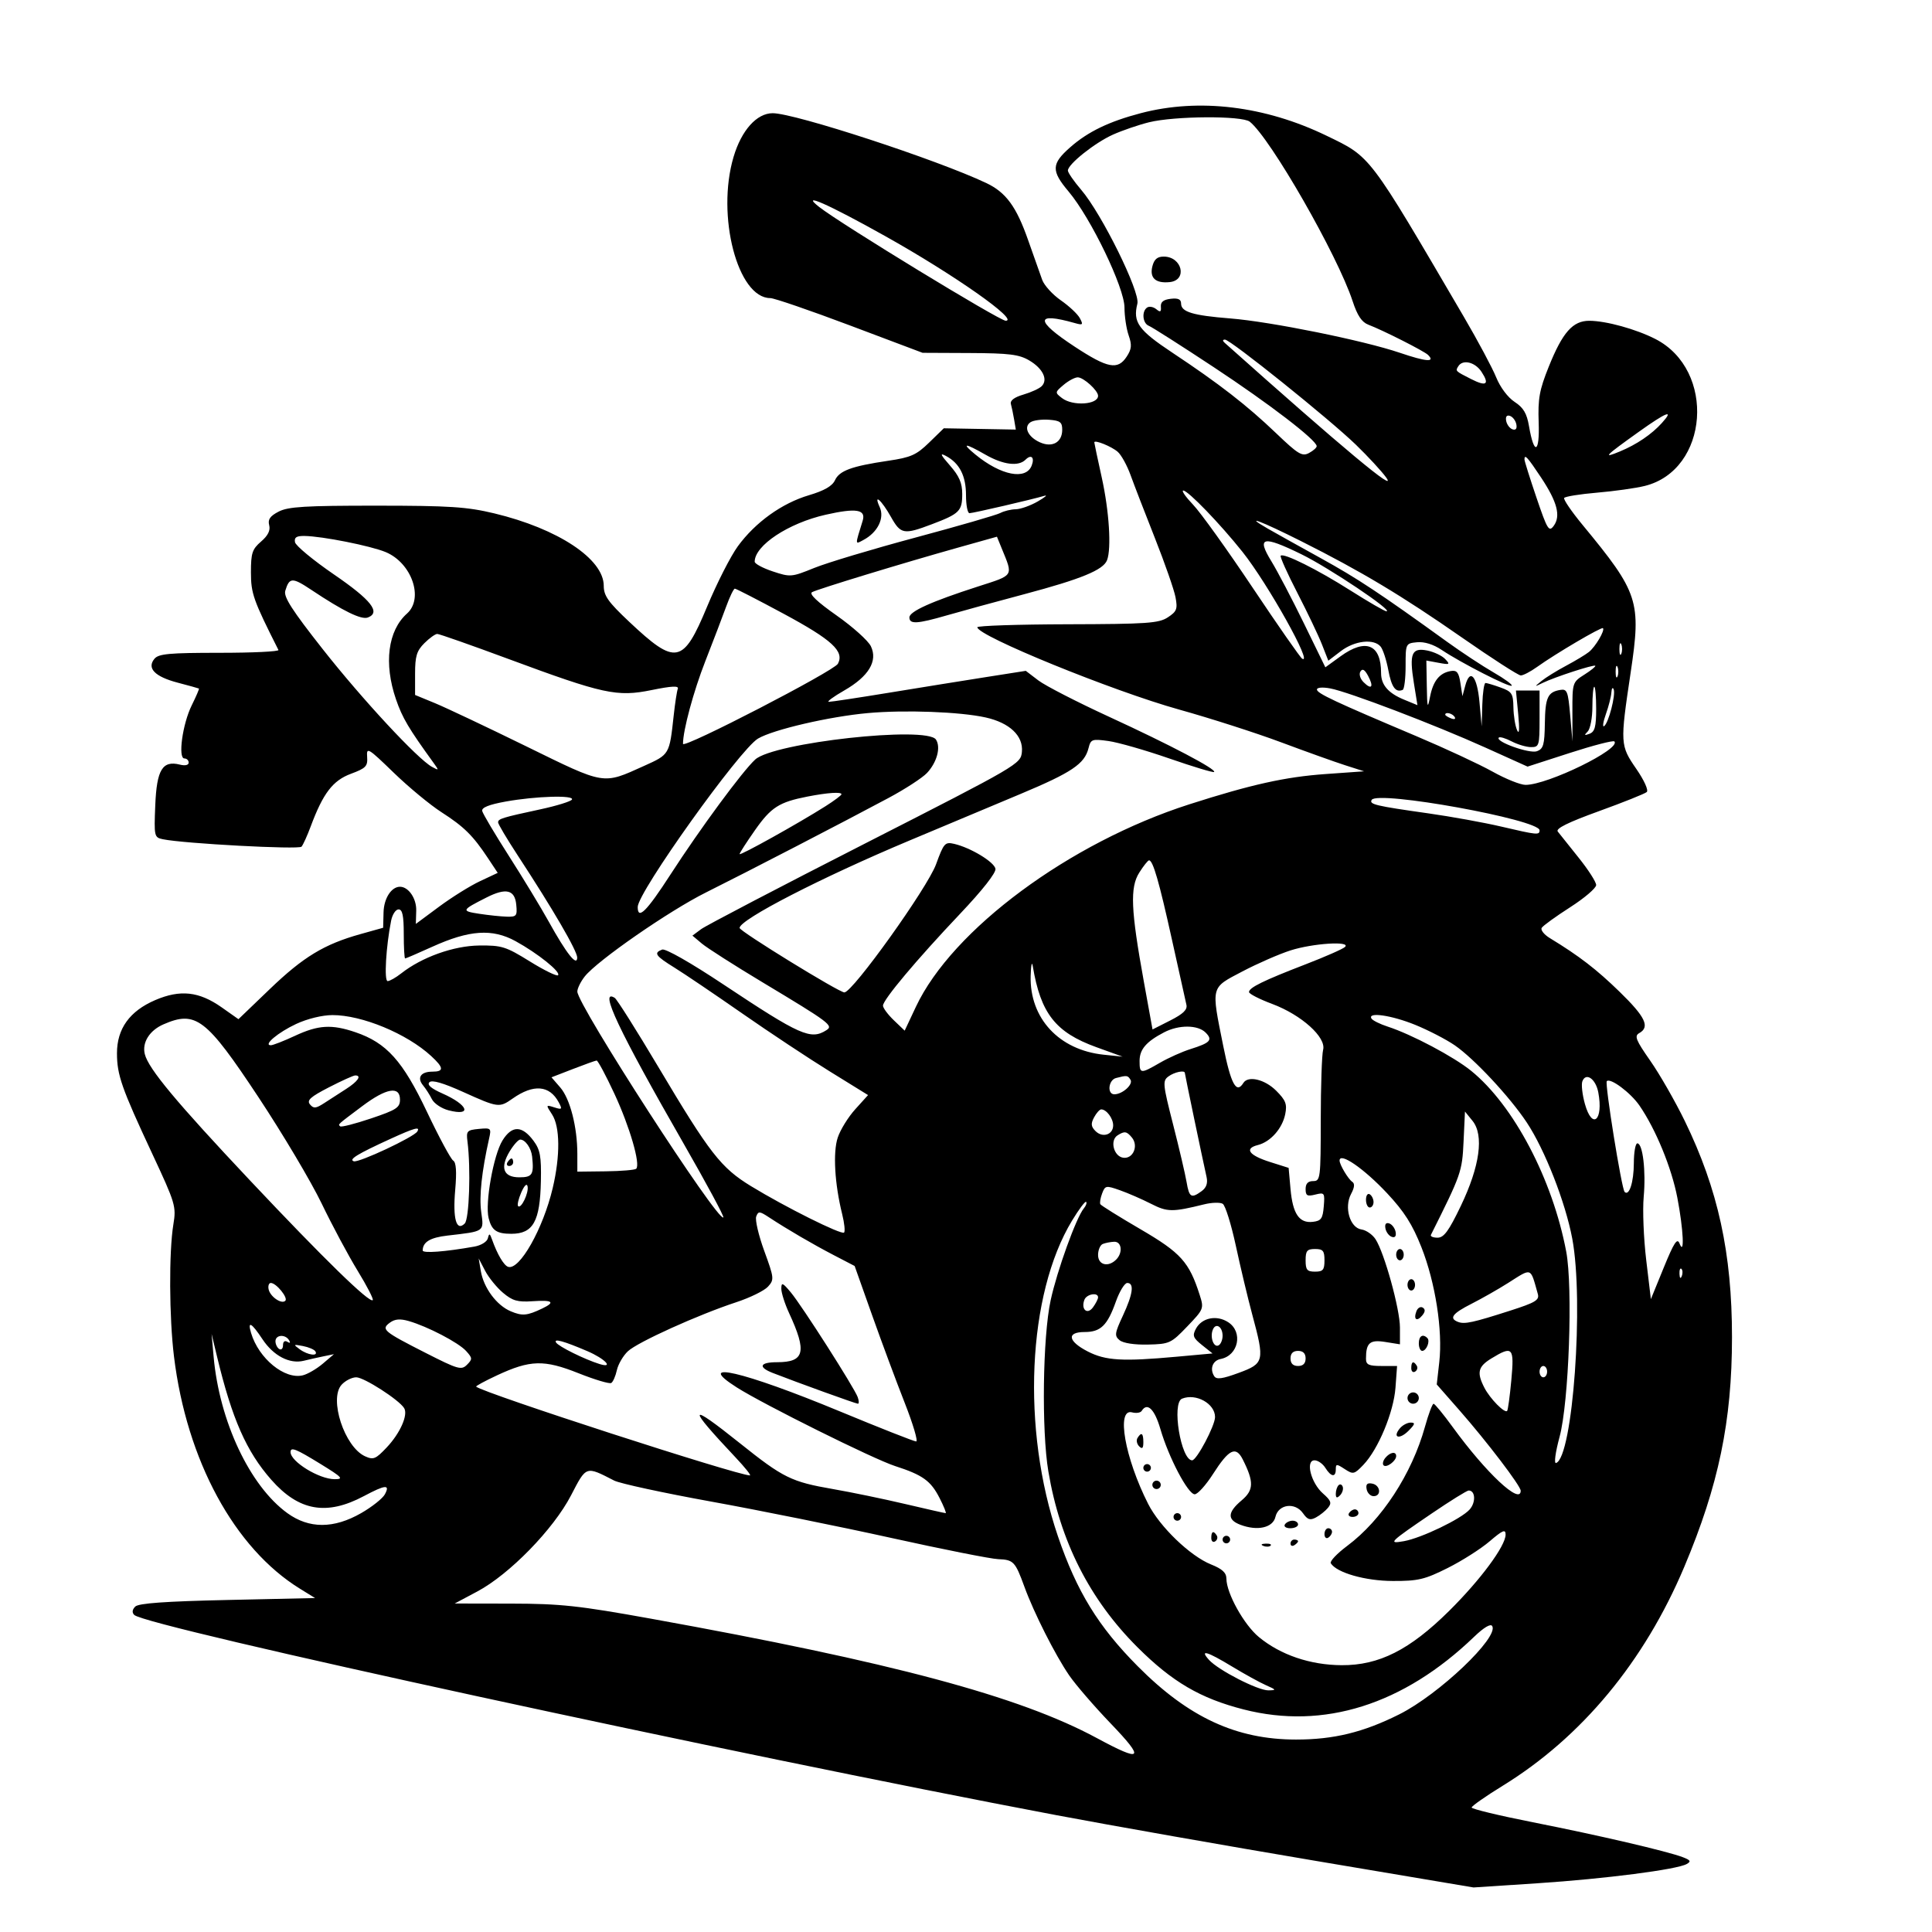 <svg xmlns="http://www.w3.org/2000/svg" width="512" height="512" viewBox="0 0 512 512" version="1.1">
	<path d="M 302.347 29.985 C 293.914 32.196, 288.339 34.885, 283.644 39.008 C 278.607 43.431, 278.536 45.236, 283.186 50.753 C 289.088 57.756, 298 76.251, 298 81.499 C 298 83.810, 298.497 87.126, 299.104 88.868 C 300 91.439, 299.902 92.501, 298.581 94.517 C 296.213 98.130, 293.563 97.621, 284.808 91.874 C 274.248 84.941, 274.269 82.617, 284.863 85.622 C 286.974 86.221, 287.114 86.082, 286.173 84.324 C 285.594 83.241, 283.334 81.117, 281.151 79.605 C 278.968 78.092, 276.739 75.650, 276.197 74.177 C 275.655 72.705, 273.980 67.978, 272.476 63.673 C 269.364 54.767, 266.600 50.987, 261.395 48.517 C 248.355 42.329, 210.657 30, 204.777 30 C 200.542 30, 196.490 34.529, 194.395 41.602 C 189.787 57.158, 195.480 79, 204.141 79 C 205.171 79, 214.673 82.263, 225.257 86.250 L 244.500 93.500 257.020 93.557 C 267.477 93.605, 270.071 93.929, 272.771 95.524 C 276.369 97.649, 277.794 100.606, 276.058 102.342 C 275.430 102.970, 273.248 103.972, 271.208 104.569 C 268.783 105.279, 267.638 106.147, 267.899 107.078 C 268.119 107.860, 268.502 109.702, 268.751 111.172 L 269.204 113.844 259.661 113.672 L 250.119 113.500 246.226 117.290 C 242.859 120.569, 241.399 121.219, 235.417 122.104 C 225.680 123.544, 222.448 124.726, 221.269 127.279 C 220.561 128.812, 218.425 130.039, 214.372 131.240 C 207.219 133.361, 200.180 138.413, 195.542 144.756 C 193.634 147.365, 189.965 154.571, 187.387 160.768 C 181.036 176.042, 179.109 176.416, 166.750 164.781 C 161.165 159.524, 160 157.878, 160 155.248 C 160 148.127, 147.856 140.092, 130.976 136.046 C 123.744 134.312, 119.155 134.013, 99.700 134.007 C 80.893 134.001, 76.367 134.276, 73.854 135.576 C 71.562 136.761, 70.938 137.655, 71.337 139.181 C 71.700 140.570, 71.021 141.938, 69.184 143.518 C 66.842 145.532, 66.500 146.571, 66.500 151.663 C 66.500 157.279, 67.116 159.018, 73.788 172.250 C 73.996 172.662, 66.984 173, 58.206 173 C 44.863 173, 42.029 173.260, 40.930 174.584 C 38.853 177.087, 41.032 179.323, 47.103 180.917 C 50.071 181.696, 52.600 182.396, 52.721 182.471 C 52.843 182.547, 51.985 184.545, 50.814 186.911 C 48.371 191.849, 47.110 201, 48.873 201 C 49.493 201, 50 201.499, 50 202.108 C 50 202.771, 49.059 202.981, 47.662 202.630 C 43.055 201.474, 41.535 203.981, 41.149 213.375 C 40.809 221.655, 40.869 221.926, 43.149 222.405 C 48.595 223.550, 79.200 225.192, 79.907 224.378 C 80.326 223.895, 81.424 221.475, 82.346 219 C 85.618 210.215, 88.190 206.850, 93 205.061 C 96.977 203.582, 97.476 203.060, 97.295 200.568 C 97.101 197.920, 97.527 198.172, 104.295 204.730 C 108.258 208.570, 113.975 213.302, 117 215.246 C 122.977 219.087, 125.331 221.413, 129.309 227.410 L 131.902 231.320 127.201 233.524 C 124.615 234.736, 119.733 237.780, 116.351 240.288 L 110.202 244.847 110.303 241.307 C 110.393 238.117, 108.267 235, 106 235 C 103.719 235, 101.742 238.069, 101.645 241.760 L 101.537 245.866 95.519 247.549 C 85.902 250.239, 80.389 253.581, 71.508 262.107 L 63.190 270.093 58.766 266.974 C 52.746 262.731, 47.762 262.186, 41.117 265.045 C 34.358 267.953, 31 272.620, 31 279.106 C 31 284.870, 32.217 288.343, 40.317 305.691 C 46.505 318.944, 46.732 319.701, 45.942 324.500 C 44.750 331.742, 44.833 349.090, 46.109 359.500 C 49.482 387.025, 62.115 410.305, 79.500 421.032 L 83.500 423.500 60.289 424.011 C 43.752 424.374, 36.722 424.878, 35.839 425.761 C 35.035 426.565, 34.942 427.342, 35.574 427.974 C 38.664 431.064, 194.324 464.865, 279.892 481.026 C 294.407 483.767, 325.232 489.202, 348.392 493.103 L 390.500 500.197 407.522 499.079 C 425.306 497.911, 444.364 495.455, 446.975 493.994 C 448.216 493.300, 448.024 492.960, 445.946 492.169 C 441.779 490.585, 423.641 486.361, 406.250 482.924 C 397.313 481.158, 390 479.397, 390 479.011 C 390 478.625, 393.712 476.025, 398.250 473.234 C 419.143 460.380, 435.771 440.332, 446.345 415.247 C 455.456 393.633, 458.990 376.631, 458.996 354.381 C 459.002 332.111, 455.301 315.163, 446.472 297.042 C 443.938 291.841, 439.833 284.679, 437.351 281.128 C 433.508 275.631, 433.072 274.539, 434.418 273.786 C 437.318 272.163, 436.058 269.503, 429.250 262.871 C 423.106 256.886, 418.490 253.332, 410.718 248.604 C 409.188 247.674, 408.223 246.449, 408.573 245.883 C 408.923 245.316, 412.312 242.864, 416.104 240.433 C 419.897 238.002, 423 235.353, 423 234.545 C 423 233.738, 420.907 230.473, 418.349 227.289 C 415.792 224.105, 413.306 220.991, 412.825 220.368 C 412.216 219.580, 415.527 217.941, 423.726 214.972 C 430.201 212.627, 435.907 210.344, 436.404 209.900 C 436.919 209.440, 435.738 206.814, 433.654 203.788 C 429.343 197.529, 429.318 197.100, 432.143 178.221 C 434.976 159.291, 434.270 157.125, 419.381 139.085 C 416.469 135.556, 414.282 132.353, 414.521 131.966 C 414.760 131.579, 418.678 130.947, 423.228 130.561 C 427.778 130.175, 433.463 129.375, 435.862 128.783 C 452.885 124.581, 454.810 98.079, 438.692 89.838 C 433.564 87.216, 425.633 85.028, 421.202 85.012 C 416.807 84.996, 414.096 88.063, 410.427 97.201 C 407.953 103.362, 407.541 105.649, 407.764 111.960 C 408.055 120.182, 406.537 120.757, 405.201 112.931 C 404.622 109.542, 403.729 108.037, 401.384 106.503 C 399.592 105.331, 397.568 102.632, 396.505 100 C 395.505 97.525, 391.658 90.325, 387.956 84 C 362.521 40.546, 363.397 41.701, 351.535 35.960 C 335.243 28.074, 317.745 25.949, 302.347 29.985 M 304.500 32.405 C 301.750 33.085, 297.452 34.556, 294.949 35.676 C 290.155 37.820, 283 43.520, 283 45.195 C 283 45.738, 284.589 48.038, 286.531 50.307 C 291.985 56.679, 302.196 77.371, 301.417 80.474 C 300.181 85.398, 301.672 87.482, 310.728 93.489 C 323.068 101.675, 330.461 107.414, 338.164 114.785 C 344.049 120.416, 345.072 121.032, 346.914 120.046 C 348.061 119.432, 348.971 118.608, 348.935 118.215 C 348.782 116.537, 336.379 107.028, 321.698 97.333 C 313.007 91.593, 305.244 86.647, 304.448 86.342 C 302.776 85.700, 302.504 82.425, 304.044 81.473 C 304.618 81.118, 305.696 81.332, 306.439 81.949 C 307.491 82.822, 307.757 82.676, 307.645 81.285 C 307.543 80.035, 308.325 79.405, 310.250 79.184 C 312.230 78.956, 313 79.312, 313 80.458 C 313 82.664, 316.107 83.602, 326 84.386 C 336.737 85.237, 361.377 90.227, 370.997 93.499 C 377.989 95.877, 380.478 96.061, 378.433 94.048 C 377.413 93.043, 366.509 87.524, 362.628 86.049 C 360.886 85.386, 359.712 83.630, 358.460 79.813 C 354.462 67.626, 336.663 36.572, 331.198 32.250 C 329.141 30.623, 311.295 30.727, 304.500 32.405 M 217.115 54.868 C 222.902 59.401, 264.873 85, 266.518 85 C 270.226 85, 252.783 72.751, 234.524 62.534 C 219.381 54.061, 211.853 50.746, 217.115 54.868 M 305.384 70.607 C 304.616 73.665, 306.261 75.147, 309.991 74.759 C 314.757 74.264, 313.279 68, 308.397 68 C 306.689 68, 305.858 68.720, 305.384 70.607 M 324.550 90.848 C 355.975 118.897, 370.659 131.138, 367.316 126.500 C 366.126 124.850, 362.531 120.960, 359.326 117.856 C 352.311 111.061, 326.077 90, 324.628 90 C 323.986 90, 323.956 90.318, 324.550 90.848 M 386.459 97.067 C 385.670 98.343, 385.631 98.303, 389.843 100.447 C 393.914 102.518, 394.816 101.894, 392.612 98.531 C 390.914 95.939, 387.637 95.160, 386.459 97.067 M 281.861 101.999 C 279.544 103.961, 279.536 104.027, 281.441 105.499 C 284.266 107.683, 291 107.256, 291 104.893 C 291 103.494, 287.152 100, 285.611 100 C 284.847 100, 283.159 100.900, 281.861 101.999 M 434.273 114.457 C 425.207 120.935, 424.575 121.593, 429.308 119.632 C 433.719 117.804, 437.694 115.107, 440.411 112.102 C 443.798 108.354, 441.672 109.169, 434.273 114.457 M 399.154 111.552 C 399.345 112.532, 400.105 113.536, 400.846 113.782 C 401.706 114.069, 402.066 113.588, 401.846 112.448 C 401.655 111.468, 400.895 110.464, 400.154 110.218 C 399.294 109.931, 398.934 110.412, 399.154 111.552 M 273.104 111.888 C 271.191 113.136, 272.403 115.771, 275.550 117.205 C 278.852 118.709, 281.500 117.235, 281.500 113.891 C 281.500 111.875, 280.951 111.459, 278 111.239 C 276.075 111.095, 273.872 111.388, 273.104 111.888 M 290 117.233 C 290 117.436, 290.890 121.629, 291.978 126.551 C 293.941 135.431, 294.574 145.341, 293.377 148.461 C 292.385 151.046, 286.517 153.458, 271.500 157.452 C 263.800 159.500, 254.526 162.036, 250.892 163.088 C 243.042 165.359, 241 165.470, 241 163.623 C 241 162.033, 246.832 159.407, 259.252 155.406 C 268.817 152.325, 268.519 152.804, 265.480 145.366 L 264.199 142.232 253.849 145.136 C 239.156 149.259, 216.736 156.101, 215.206 156.928 C 214.353 157.390, 216.565 159.493, 221.706 163.105 C 225.993 166.117, 230.081 169.788, 230.791 171.262 C 232.677 175.178, 230.216 179.262, 223.728 182.983 C 220.853 184.632, 219.019 185.985, 219.654 185.991 C 220.288 185.996, 227.488 184.905, 235.654 183.567 C 243.819 182.229, 255.303 180.379, 261.172 179.457 L 271.845 177.780 275.179 180.323 C 277.013 181.722, 285.486 186.074, 294.007 189.995 C 310.091 197.396, 322.443 203.890, 321.751 204.582 C 321.531 204.802, 316.177 203.189, 309.855 200.997 C 303.532 198.804, 296.276 196.725, 293.730 196.377 C 289.382 195.781, 289.064 195.895, 288.467 198.276 C 287.423 202.437, 284.051 204.707, 270.444 210.410 C 263.325 213.393, 250.075 218.949, 241 222.756 C 217.671 232.542, 196 243.696, 196 245.916 C 196 246.787, 222.350 263, 223.764 263 C 225.954 263, 245.790 235.282, 248.064 229.045 C 250.116 223.418, 250.429 223.066, 252.879 223.636 C 257.207 224.642, 263.455 228.411, 263.805 230.227 C 264.007 231.276, 260.404 235.862, 254.388 242.213 C 242.877 254.366, 234 264.943, 234 266.507 C 234 267.123, 235.294 268.865, 236.874 270.380 L 239.749 273.134 242.719 266.817 C 252.345 246.343, 283.438 223.321, 315.206 213.145 C 331.624 207.886, 340.615 205.888, 351.266 205.132 L 361.500 204.405 356.500 202.805 C 353.750 201.925, 346.100 199.185, 339.500 196.717 C 332.900 194.248, 320.750 190.347, 312.500 188.047 C 294.847 183.126, 258.993 168.504, 259.003 166.230 C 259.005 165.828, 269.755 165.472, 282.891 165.438 C 304.011 165.384, 307.089 165.171, 309.483 163.603 C 311.863 162.044, 312.110 161.399, 311.523 158.271 C 311.156 156.314, 308.699 149.265, 306.063 142.606 C 303.427 135.948, 300.518 128.418, 299.599 125.872 C 298.680 123.327, 297.157 120.568, 296.214 119.741 C 294.580 118.307, 290 116.459, 290 117.233 M 258.500 120.467 C 265.279 126.019, 271.901 127.306, 273.413 123.366 C 274.240 121.212, 273.290 120.310, 271.783 121.817 C 269.910 123.690, 265.864 123.184, 261.148 120.488 C 255.630 117.333, 254.665 117.326, 258.500 120.467 M 251.750 123.367 C 254.210 126.170, 255 128.003, 255 130.912 C 255 135.431, 254.286 136.145, 247 138.911 C 239.533 141.746, 238.707 141.603, 236.137 137.030 C 233.597 132.511, 231.396 130.580, 233.134 134.395 C 234.459 137.303, 232.601 141.073, 228.854 143.078 C 226.544 144.314, 226.561 144.665, 228.613 138.012 C 229.542 135.004, 226.923 134.574, 218.813 136.406 C 208.940 138.636, 200 144.551, 200 148.854 C 200 149.396, 202.158 150.556, 204.796 151.432 C 209.454 152.979, 209.771 152.953, 215.774 150.514 C 219.174 149.132, 231.262 145.504, 242.636 142.452 C 254.010 139.399, 264.115 136.474, 265.092 135.951 C 266.069 135.428, 267.911 134.981, 269.184 134.958 C 270.458 134.935, 273.075 134.007, 275 132.897 C 276.925 131.786, 277.731 131.109, 276.792 131.391 C 273.651 132.336, 257.854 136, 256.921 136 C 256.414 136, 256 133.850, 256 131.223 C 256 126.112, 254.288 122.759, 250.699 120.840 C 248.981 119.921, 249.211 120.474, 251.750 123.367 M 403.999 121.750 C 403.998 122.162, 405.428 126.715, 407.177 131.866 C 410.064 140.366, 410.485 141.059, 411.741 139.366 C 413.672 136.761, 412.695 133.015, 408.390 126.532 C 404.785 121.103, 404.001 120.250, 403.999 121.750 M 316.182 133.750 C 318.155 135.813, 325.256 145.707, 331.962 155.739 C 338.668 165.770, 344.569 174.233, 345.074 174.546 C 348.139 176.440, 335.986 154.682, 329.269 146.248 C 323.335 138.797, 314.841 130, 313.581 130 C 313.038 130, 314.208 131.688, 316.182 133.750 M 336 140.104 C 337.925 141.212, 344.225 144.726, 350 147.912 C 359.772 153.304, 365.566 157.139, 383.500 170.087 C 387.350 172.867, 392.883 176.514, 395.796 178.192 C 398.708 179.869, 400.879 181.455, 400.619 181.714 C 400.077 182.257, 387.188 175.672, 382.040 172.223 C 379.860 170.762, 377.456 170.015, 375.540 170.202 C 372.524 170.498, 372.500 170.548, 372.500 176.500 C 372.500 179.800, 372.151 182.646, 371.725 182.825 C 369.851 183.611, 368.763 182.112, 367.916 177.577 C 367.416 174.902, 366.500 172.103, 365.881 171.357 C 364.085 169.192, 358.996 169.766, 355.354 172.544 L 352.019 175.087 350.336 170.794 C 349.411 168.432, 346.472 162.272, 343.806 157.104 C 341.140 151.936, 339.156 147.511, 339.396 147.270 C 340.194 146.472, 349.081 150.900, 357.896 156.488 C 362.677 159.520, 366.964 162, 367.420 162 C 369.416 162, 352.199 150.458, 344.833 146.859 C 334.614 141.865, 332.949 142.257, 336.915 148.722 C 338.528 151.350, 342.408 158.753, 345.539 165.173 L 351.231 176.845 355.266 173.923 C 361.955 169.077, 366 170.754, 366 178.374 C 366 181.495, 367.889 183.683, 372.068 185.405 L 375.637 186.875 374.689 180.994 C 373.432 173.183, 374.100 171.570, 378.252 172.400 C 380.024 172.755, 382.154 173.767, 382.987 174.650 C 384.362 176.109, 384.205 176.200, 381.250 175.652 L 378 175.050 378.115 181.775 C 378.215 187.623, 378.326 188.002, 378.969 184.682 C 379.789 180.442, 381.497 178.323, 384.492 177.829 C 386.089 177.565, 386.591 178.194, 387.023 181 L 387.561 184.500 388.317 181.679 C 389.576 176.985, 391.458 179.186, 392.077 186.078 L 392.655 192.500 392.827 186.750 C 392.922 183.588, 393.306 181, 393.679 181 C 394.052 181, 395.852 181.540, 397.679 182.201 C 400.675 183.284, 401.007 183.798, 401.070 187.451 C 401.109 189.678, 401.546 192.400, 402.041 193.500 C 402.624 194.796, 402.729 193.299, 402.341 189.250 L 401.742 183 404.871 183 L 408 183 408 190.500 C 408 197.613, 407.884 198, 405.750 197.994 C 404.512 197.990, 402.196 197.307, 400.601 196.476 C 399.007 195.645, 397.477 195.189, 397.202 195.464 C 396.148 196.519, 405.341 199.809, 407.309 199.082 C 409.012 198.451, 409.318 197.375, 409.402 191.721 C 409.504 184.818, 410.162 183.390, 413.500 182.834 C 415.296 182.534, 415.562 183.214, 416.110 189.500 L 416.719 196.500 416.703 188.650 C 416.687 180.902, 416.728 180.775, 419.885 178.776 C 421.645 177.662, 422.942 176.608, 422.768 176.435 C 422.381 176.048, 412.031 179.421, 408.828 180.978 C 406.560 182.081, 406.552 182.068, 408.500 180.475 C 409.600 179.576, 412.525 177.762, 415 176.444 C 417.475 175.126, 420.214 173.475, 421.087 172.774 C 422.821 171.382, 425.378 167.044, 424.803 166.470 C 424.406 166.073, 412.265 173.217, 407.333 176.750 C 405.605 177.988, 403.666 179, 403.025 179 C 402.384 179, 395.379 174.487, 387.459 168.972 C 371.492 157.852, 360.807 151.449, 344.767 143.392 C 334.133 138.050, 329.257 136.221, 336 140.104 M 78.179 143.692 C 78.358 144.622, 83.004 148.468, 88.502 152.238 C 98.388 159.015, 100.979 162.304, 97.489 163.643 C 95.760 164.306, 90.982 161.972, 82.535 156.340 C 77.450 152.949, 76.684 152.975, 75.602 156.570 C 75.121 158.170, 77.384 161.695, 85.556 172.070 C 96.019 185.356, 110.654 201.122, 114.475 203.225 C 116.320 204.240, 116.353 204.177, 114.975 202.274 C 108.247 192.981, 106.640 190.267, 104.940 185.327 C 101.670 175.821, 102.789 167.115, 107.862 162.595 C 112.365 158.583, 109.119 149.205, 102.228 146.317 C 98.258 144.653, 85.372 142.093, 80.677 142.035 C 78.553 142.009, 77.934 142.419, 78.179 143.692 M 192.443 160.750 C 191.496 163.363, 189.010 169.870, 186.919 175.211 C 183.785 183.212, 181 193.528, 181 197.131 C 181 198.522, 221.023 177.826, 222.052 175.904 C 223.818 172.604, 220.528 169.576, 207.631 162.630 C 200.861 158.983, 195.061 156, 194.744 156 C 194.426 156, 193.391 158.137, 192.443 160.750 M 112.455 170.455 C 110.430 172.479, 110 173.895, 110 178.541 L 110 184.172 115.250 186.335 C 118.138 187.525, 129.030 192.676, 139.456 197.783 C 160.565 208.123, 159.609 207.965, 170.711 202.961 C 177.450 199.923, 177.404 200.002, 178.539 189.593 C 178.893 186.345, 179.383 183.165, 179.628 182.528 C 179.947 181.696, 177.993 181.793, 172.705 182.870 C 163.500 184.745, 159.941 183.971, 134.632 174.591 C 124.851 170.966, 116.412 168, 115.879 168 C 115.346 168, 113.805 169.105, 112.455 170.455 M 429.158 172 C 429.158 173.375, 429.385 173.938, 429.662 173.250 C 429.940 172.563, 429.940 171.438, 429.662 170.750 C 429.385 170.063, 429.158 170.625, 429.158 172 M 428.158 178 C 428.158 179.375, 428.385 179.938, 428.662 179.250 C 428.940 178.563, 428.940 177.438, 428.662 176.750 C 428.385 176.063, 428.158 176.625, 428.158 178 M 360.524 177.961 C 360.094 178.657, 360.457 179.885, 361.358 180.786 C 363.500 182.929, 364.132 182.050, 362.561 179.113 C 361.661 177.433, 361.061 177.093, 360.524 177.961 M 349 182.725 C 349 183.742, 353.612 185.906, 375.379 195.106 C 383.013 198.333, 392.086 202.554, 395.542 204.486 C 398.998 206.419, 402.933 208, 404.287 208 C 410.192 208, 429.757 198.423, 427.816 196.483 C 427.501 196.167, 422.197 197.541, 416.031 199.534 L 404.819 203.159 393.659 198.124 C 380.182 192.044, 357.382 183.350, 352.523 182.438 C 350.506 182.060, 349 182.182, 349 182.725 M 422 187.300 C 422 190.215, 421.438 193.167, 420.750 193.859 C 419.748 194.869, 419.847 194.986, 421.250 194.452 C 422.643 193.922, 423 192.585, 423 187.893 C 423 184.652, 422.775 182, 422.500 182 C 422.225 182, 422 184.385, 422 187.300 M 427.035 183.500 C 426.967 184.600, 426.313 187.180, 425.580 189.232 C 424.847 191.285, 424.630 192.729, 425.097 192.440 C 426.256 191.724, 428.231 184.132, 427.638 182.676 C 427.374 182.029, 427.103 182.400, 427.035 183.500 M 230 188.972 C 219.836 189.883, 204.917 193.345, 200.884 195.728 C 196.052 198.582, 169 236.446, 169 240.355 C 169 243.892, 171.324 241.590, 177.689 231.750 C 185.590 219.535, 196.762 204.372, 200.138 201.282 C 205.045 196.790, 245.642 192.314, 248.043 196 C 249.372 198.041, 248.308 202.011, 245.676 204.833 C 244.479 206.116, 239.900 209.095, 235.500 211.452 C 223.893 217.673, 197.769 231.194, 187.084 236.512 C 177.337 241.363, 158.253 254.591, 154.957 258.781 C 153.881 260.150, 153 261.948, 153 262.777 C 153 266.288, 190.324 324.010, 191.702 322.631 C 191.944 322.390, 187.222 313.618, 181.209 303.139 C 163.923 273.014, 158.616 261.790, 162.911 264.445 C 163.485 264.800, 168.695 273.057, 174.489 282.795 C 188.103 305.675, 191.046 309.462, 199 314.327 C 208.050 319.862, 223.009 327.324, 223.690 326.643 C 224.002 326.331, 223.778 324.147, 223.192 321.788 C 221.197 313.752, 220.709 305.412, 222.005 301.486 C 222.685 299.425, 224.772 296.044, 226.643 293.973 L 230.045 290.208 219.926 283.954 C 214.360 280.514, 203.888 273.579, 196.653 268.542 C 189.419 263.505, 181.363 258.060, 178.752 256.442 C 173.671 253.294, 173.155 252.538, 175.477 251.647 C 176.348 251.313, 183.012 255.107, 191.727 260.900 C 212.070 274.420, 214.854 275.657, 219 273.013 C 220.920 271.789, 219.925 271.042, 202.096 260.331 C 194.618 255.839, 187.375 251.215, 186 250.056 L 183.500 247.950 185.824 246.225 C 187.103 245.276, 206.678 235.050, 229.324 223.500 C 270 202.755, 270.504 202.461, 270.813 199.260 C 271.222 195.017, 267.565 191.545, 261.198 190.132 C 254.429 188.631, 239.847 188.088, 230 188.972 M 383 189.393 C 383 189.609, 383.698 190.054, 384.552 190.382 C 385.442 190.723, 385.843 190.555, 385.493 189.989 C 384.906 189.038, 383 188.583, 383 189.393 M 214 211.096 C 206.479 212.562, 204.338 213.932, 200.084 219.995 C 197.838 223.198, 196 226.051, 196 226.336 C 196 226.886, 211.583 218.208, 218.750 213.667 C 221.088 212.187, 223 210.756, 223 210.487 C 223 209.810, 219.326 210.058, 214 211.096 M 134 212.421 C 129.566 213.224, 127.592 214.017, 127.789 214.917 C 127.948 215.643, 131.140 221.020, 134.882 226.868 C 138.623 232.716, 143.366 240.531, 145.420 244.235 C 150.115 252.700, 152.919 256.248, 152.967 253.785 C 153 252.048, 146.560 240.981, 137.158 226.622 C 134.321 222.289, 132 218.381, 132 217.939 C 132 216.989, 133.037 216.669, 143.254 214.468 C 147.518 213.549, 151.257 212.393, 151.563 211.899 C 152.321 210.672, 141.956 210.981, 134 212.421 M 363.519 211.969 C 362.785 213.156, 364.485 213.562, 378.500 215.545 C 384.550 216.401, 393.248 217.978, 397.829 219.050 C 407.381 221.286, 408 221.346, 408 220.039 C 408 217.213, 365.089 209.428, 363.519 211.969 M 301.918 231.250 C 299.425 235.196, 299.673 241.082, 303.138 260.178 L 305.432 272.815 310.129 270.434 C 313.560 268.696, 314.715 267.575, 314.413 266.277 C 314.186 265.300, 312.458 257.525, 310.574 249 C 307.179 233.637, 305.551 228, 304.510 228 C 304.213 228, 303.047 229.463, 301.918 231.250 M 128.961 237.830 C 122.272 241.215, 122.178 241.423, 127 242.162 C 129.475 242.541, 132.766 242.885, 134.313 242.926 C 136.897 242.994, 137.101 242.735, 136.813 239.750 C 136.432 235.792, 134.111 235.225, 128.961 237.830 M 103.656 243.971 C 102.288 250.812, 101.755 260, 102.727 260 C 103.279 260, 104.893 259.085, 106.314 257.968 C 111.796 253.655, 120.219 250.643, 127 250.570 C 132.969 250.506, 134.063 250.849, 140.392 254.774 C 144.183 257.125, 147.555 258.778, 147.886 258.447 C 148.714 257.619, 142.515 252.646, 136.630 249.417 C 130.469 246.036, 124.380 246.448, 114.540 250.909 C 110.791 252.609, 107.561 254, 107.362 254 C 107.163 254, 107 251.075, 107 247.500 C 107 242.652, 106.651 241, 105.625 241 C 104.869 241, 103.983 242.337, 103.656 243.971 M 341.998 251.869 C 338.973 252.837, 333.235 255.344, 329.248 257.439 C 320.763 261.898, 320.952 261.162, 324.172 277.190 C 326.210 287.338, 327.651 289.991, 329.500 287 C 330.744 284.986, 335.181 286.028, 338.194 289.040 C 340.735 291.581, 341.130 292.600, 340.602 295.242 C 339.837 299.063, 336.700 302.607, 333.334 303.452 C 329.677 304.370, 330.972 306.169, 336.563 307.938 L 341.500 309.500 342 315.096 C 342.589 321.692, 344.307 324.220, 347.914 323.801 C 350.120 323.544, 350.546 322.944, 350.812 319.715 C 351.111 316.101, 351.009 315.960, 348.562 316.574 C 346.419 317.112, 346 316.872, 346 315.108 C 346 313.667, 346.632 313, 348 313 C 349.917 313, 350.001 312.329, 350.014 296.750 C 350.021 287.813, 350.303 279.472, 350.639 278.215 C 351.523 274.915, 344.913 268.959, 337.142 266.053 C 333.764 264.790, 331 263.373, 331 262.904 C 331 261.735, 334.826 259.860, 346 255.553 C 351.225 253.538, 355.928 251.465, 356.450 250.945 C 358.076 249.327, 347.908 249.977, 341.998 251.869 M 273.136 258.636 C 272.839 269.852, 280.656 278.278, 292.500 279.508 L 297.500 280.027 290.544 277.510 C 279.715 273.591, 275.791 268.582, 273.690 256 C 273.460 254.625, 273.211 255.811, 273.136 258.636 M 78.500 271.351 C 73.703 273.587, 69.642 277, 71.778 277 C 72.341 277, 75.209 275.879, 78.151 274.510 C 84.370 271.614, 87.896 271.405, 94.205 273.554 C 102.456 276.366, 106.725 281.120, 113.152 294.656 C 116.334 301.359, 119.459 307.165, 120.095 307.558 C 120.893 308.052, 121.059 310.476, 120.630 315.387 C 119.964 323.014, 120.946 326.454, 123.159 324.241 C 124.356 323.044, 124.800 309.696, 123.883 302.500 C 123.530 299.732, 123.761 299.475, 126.881 299.177 C 130.122 298.867, 130.235 298.970, 129.628 301.677 C 127.660 310.446, 126.953 317.020, 127.528 321.200 C 128.256 326.498, 128.561 326.285, 118.554 327.443 C 113.998 327.970, 112.054 329.140, 112.015 331.379 C 112.001 332.187, 117.856 331.753, 125.696 330.364 C 127.503 330.044, 129.066 329.081, 129.291 328.149 C 129.626 326.766, 129.805 326.822, 130.400 328.500 C 131.790 332.417, 133.517 335.345, 134.661 335.724 C 137.669 336.718, 143.927 325.652, 146.480 314.824 C 148.496 306.270, 148.425 298.578, 146.299 295.334 C 144.623 292.776, 144.632 292.748, 146.885 293.463 C 148.956 294.121, 149.067 293.993, 148.063 292.118 C 145.635 287.581, 141.376 287.237, 135.846 291.131 C 132.323 293.611, 132.014 293.570, 122.777 289.399 C 117.423 286.982, 114.471 286.129, 113.795 286.805 C 113.119 287.481, 114.259 288.463, 117.265 289.793 C 124.109 292.821, 125.208 295.888, 118.860 294.244 C 117.012 293.766, 115.032 292.438, 114.461 291.294 C 113.889 290.150, 112.838 288.510, 112.125 287.650 C 110.429 285.608, 111.501 284, 114.559 284 C 117.718 284, 117.641 282.964, 114.250 279.846 C 107.795 273.912, 95.921 268.993, 88.093 269.010 C 85.398 269.016, 81.434 269.983, 78.500 271.351 M 363.455 269.927 C 363.770 270.437, 365.709 271.399, 367.764 272.065 C 374.080 274.113, 385.272 280.045, 389.879 283.788 C 401.143 292.939, 411.441 312.516, 415.061 331.665 C 416.863 341.194, 415.774 371.624, 413.305 380.777 C 412.191 384.902, 411.788 387.904, 412.374 387.709 C 416.815 386.228, 419.797 344.851, 416.660 328.221 C 414.839 318.566, 409.393 304.672, 404.600 297.452 C 400.081 290.647, 390.650 280.543, 385.525 277.017 C 383.255 275.456, 378.531 273.013, 375.027 271.589 C 368.749 269.038, 362.336 268.117, 363.455 269.927 M 43.329 271.458 C 39.622 273.070, 37.605 276.288, 38.375 279.359 C 39.349 283.238, 46.704 292.066, 66.286 312.862 C 85.763 333.548, 97.926 345.407, 98.784 344.549 C 99.043 344.290, 97.246 340.798, 94.791 336.789 C 92.335 332.780, 88.036 324.748, 85.238 318.939 C 82.439 313.130, 74.903 300.451, 68.491 290.763 C 54.650 269.849, 51.891 267.733, 43.329 271.458 M 308.502 273.575 C 303.754 276.051, 302 278.096, 302 281.155 C 302 284.602, 302.246 284.624, 307.412 281.635 C 309.660 280.334, 313.300 278.705, 315.500 278.014 C 320.762 276.362, 321.457 275.600, 319.493 273.636 C 317.429 271.572, 312.398 271.544, 308.502 273.575 M 151.824 283.302 L 146.148 285.500 148.480 288.196 C 151.080 291.203, 152.999 298.675, 153.001 305.799 L 153.002 310.500 160.507 310.411 C 164.634 310.362, 168.278 310.055, 168.603 309.730 C 169.779 308.554, 166.890 298.606, 162.843 289.896 C 160.570 285.003, 158.438 281.023, 158.105 281.052 C 157.772 281.080, 154.946 282.092, 151.824 283.302 M 309.666 285.255 C 308.059 286.430, 308.138 287.250, 310.884 298.005 C 312.499 304.327, 314.106 311.188, 314.455 313.250 C 315.149 317.347, 315.695 317.675, 318.455 315.656 C 319.705 314.743, 320.120 313.543, 319.751 311.906 C 318.712 307.288, 314 284.722, 314 284.362 C 314 283.527, 311.255 284.093, 309.666 285.255 M 87.152 288.161 C 82.244 290.692, 81.248 291.594, 82.152 292.684 C 83.098 293.823, 83.708 293.769, 85.891 292.352 C 87.326 291.420, 89.957 289.723, 91.738 288.579 C 94.865 286.571, 95.919 285, 94.140 285 C 93.668 285, 90.523 286.422, 87.152 288.161 M 295.750 285.689 C 293.732 286.217, 293.345 290, 295.309 290 C 297.456 290, 300.360 287.392, 299.594 286.152 C 298.855 284.956, 298.650 284.931, 295.750 285.689 M 419.342 286.551 C 419.022 287.386, 419.327 290.095, 420.020 292.571 C 421.966 299.521, 424.959 296.925, 423.565 289.497 C 422.892 285.908, 420.286 284.091, 419.342 286.551 M 425.816 286.517 C 425.244 287.090, 429.746 315.080, 430.539 315.872 C 431.748 317.081, 432.970 313.272, 432.985 308.250 C 432.993 305.363, 433.410 303, 433.912 303 C 435.351 303, 436.220 310.347, 435.594 317.220 C 435.280 320.674, 435.580 328.175, 436.261 333.890 L 437.500 344.280 440.912 335.926 C 443.628 329.275, 444.480 327.972, 445.091 329.536 C 446.468 333.055, 446.124 325.826, 444.516 317.421 C 442.998 309.487, 438.793 299.254, 434.471 292.979 C 432.124 289.572, 426.764 285.570, 425.816 286.517 M 96 293.138 C 89.194 298.249, 89.570 297.904, 90.157 298.491 C 90.427 298.760, 94.102 297.820, 98.324 296.400 C 105.054 294.137, 106 293.522, 106 291.410 C 106 287.718, 102.387 288.342, 96 293.138 M 289.938 296.117 C 289.042 297.789, 289.124 298.552, 290.325 299.753 C 292.196 301.625, 295 300.712, 295 298.231 C 295 296.371, 293.227 294, 291.835 294 C 291.415 294, 290.561 294.952, 289.938 296.117 M 387.859 302.534 C 387.485 310.516, 387.250 311.189, 379.209 327.250 C 379.002 327.663, 379.792 328, 380.963 328 C 382.647 328, 383.937 326.239, 387.134 319.577 C 392.182 309.056, 393.312 300.835, 390.231 297.034 L 388.231 294.568 387.859 302.534 M 103.500 301.800 C 94.692 305.828, 92.324 307.275, 93.757 307.752 C 95.077 308.192, 109.659 301.361, 110.580 299.870 C 111.453 298.458, 109.857 298.893, 103.500 301.800 M 133.155 302.250 C 130.774 306.102, 128.499 318.869, 129.490 322.817 C 130.308 326.073, 131.604 326.969, 135.500 326.969 C 141.291 326.969, 143.124 323.700, 143.341 312.981 C 143.474 306.458, 143.154 304.705, 141.400 302.336 C 138.352 298.221, 135.662 298.193, 133.155 302.250 M 296.163 300.878 C 294.068 302.206, 295.142 306.449, 297.664 306.808 C 300.278 307.181, 301.789 303.656, 299.960 301.452 C 298.577 299.786, 298.019 299.701, 296.163 300.878 M 135.099 305.077 C 132.444 309.443, 133.374 312, 137.617 312 C 141.090 312, 141.527 311.292, 141.018 306.500 C 140.778 304.245, 139.204 302, 137.863 302 C 137.372 302, 136.128 303.385, 135.099 305.077 M 134.500 308 C 134.160 308.550, 134.359 309, 134.941 309 C 135.523 309, 136 308.550, 136 308 C 136 307.450, 135.802 307, 135.559 307 C 135.316 307, 134.840 307.450, 134.500 308 M 355 307.566 C 355 308.643, 357.304 312.503, 358.353 313.185 C 359.072 313.652, 358.975 314.678, 358.051 316.405 C 356.151 319.955, 357.740 325.381, 360.808 325.823 C 362.041 326, 363.713 327.159, 364.525 328.398 C 366.864 331.968, 371 346.918, 371 351.804 L 371 356.256 367.105 355.633 C 363.006 354.977, 362 355.854, 362 360.082 C 362 361.662, 362.725 362, 366.120 362 L 370.240 362 369.817 367.750 C 369.338 374.252, 365.254 384.071, 361.315 388.189 C 358.890 390.724, 358.607 390.789, 356.371 389.324 C 354.214 387.910, 354 387.915, 354 389.385 C 354 391.590, 352.740 391.414, 351.232 389 C 350.545 387.900, 349.256 387, 348.367 387 C 345.896 387, 347.414 392.987, 350.594 395.783 C 352.753 397.683, 352.977 398.323, 351.927 399.588 C 351.233 400.425, 349.797 401.573, 348.737 402.141 C 347.194 402.967, 346.510 402.745, 345.308 401.029 C 343.204 398.026, 338.784 398.613, 338 402 C 337.334 404.877, 333.219 405.794, 328.694 404.074 C 325.184 402.739, 325.287 400.778, 329.029 397.629 C 332.282 394.892, 332.346 392.730, 329.352 386.784 C 327.511 383.129, 325.692 384.015, 321.462 390.626 C 319.572 393.582, 317.390 396, 316.614 396 C 314.839 396, 309.710 386.252, 307.519 378.714 C 305.981 373.423, 304.027 371.529, 302.558 373.906 C 302.250 374.404, 301.098 374.577, 299.999 374.289 C 295.770 373.184, 298.087 386.344, 304.268 398.542 C 307.342 404.609, 315.417 412.383, 320.940 414.593 C 323.909 415.781, 325.003 416.792, 325.010 418.359 C 325.027 422.234, 329.671 430.583, 333.621 433.841 C 339.360 438.575, 347.213 441.244, 355.539 441.293 C 365.466 441.350, 373.600 437.242, 384.045 426.895 C 392.358 418.660, 399 409.684, 399 406.685 C 399 405.178, 398.231 405.502, 394.761 408.472 C 392.430 410.468, 387.420 413.653, 383.627 415.550 C 377.554 418.589, 375.823 418.997, 369.116 418.978 C 361.805 418.957, 354.225 416.791, 352.673 414.280 C 352.358 413.770, 354.319 411.696, 357.031 409.671 C 366.163 402.853, 374.157 390.599, 377.637 378.082 C 378.567 374.737, 379.592 372.005, 379.914 372.010 C 380.236 372.016, 382.525 374.806, 385 378.212 C 393.820 390.346, 403 398.939, 403 395.060 C 403 393.789, 394.061 382.056, 386.725 373.697 L 380.754 366.893 381.426 360.954 C 382.369 352.618, 380.392 339.900, 376.700 330.552 C 374.306 324.489, 372.148 321.093, 367.605 316.237 C 361.455 309.663, 355 305.222, 355 307.566 M 138.141 316.014 C 137.393 317.720, 137.019 319.353, 137.310 319.643 C 138.105 320.439, 140.172 316.114, 139.813 314.405 C 139.624 313.505, 138.961 314.144, 138.141 316.014 M 292.074 316.279 C 291.613 317.501, 291.401 318.785, 291.604 319.133 C 291.807 319.481, 296.592 322.462, 302.237 325.756 C 312.947 332.007, 315.139 334.440, 317.932 343.177 C 319.083 346.778, 319.015 346.950, 314.634 351.521 C 310.343 356, 309.922 356.194, 304.212 356.325 C 300.628 356.408, 297.643 355.948, 296.705 355.170 C 295.310 354.012, 295.399 353.341, 297.564 348.689 C 300.249 342.923, 300.643 340, 298.735 340 C 298.039 340, 296.678 342.229, 295.710 344.953 C 293.465 351.273, 291.689 353, 287.429 353 C 282.597 353, 282.987 355.438, 288.250 358.145 C 293.007 360.592, 297.456 360.853, 311.916 359.535 L 321.333 358.677 318.562 356.468 C 316.184 354.572, 315.952 353.958, 316.925 352.141 C 318.499 349.199, 322.443 348.405, 325.507 350.413 C 329.485 353.019, 328.193 359.238, 323.487 360.145 C 321.358 360.555, 320.533 362.774, 321.788 364.713 C 322.384 365.635, 323.947 365.421, 328.286 363.822 C 335.041 361.334, 335.184 360.716, 331.869 348.410 C 330.697 344.059, 328.736 335.841, 327.511 330.146 C 326.285 324.452, 324.723 319.447, 324.040 319.025 C 323.356 318.602, 321.155 318.661, 319.148 319.156 C 310.677 321.246, 309.376 321.232, 305.012 319.006 C 302.637 317.795, 298.944 316.186, 296.804 315.431 C 293.095 314.122, 292.875 314.161, 292.074 316.279 M 362 317.941 C 362 319.073, 362.450 320, 363 320 C 363.550 320, 364 319.352, 364 318.559 C 364 317.766, 363.550 316.840, 363 316.500 C 362.450 316.160, 362 316.809, 362 317.941 M 284.106 323.473 C 272.257 343.023, 270.663 378.729, 280.371 407.158 C 285.360 421.768, 291.061 431.052, 301.500 441.562 C 314.977 455.131, 327.650 461, 343.471 461 C 353.465 461, 361.288 459.090, 370.808 454.325 C 381.317 449.065, 397.286 433.891, 395.446 430.913 C 395.020 430.224, 393.223 431.297, 390.633 433.788 C 371.926 451.779, 350.782 458.443, 329.596 453.025 C 318.099 450.084, 310.653 445.724, 301.443 436.537 C 288.763 423.888, 280.941 408.455, 277.825 389.937 C 275.998 379.085, 276.330 354.280, 278.431 344.592 C 280.138 336.724, 285.218 322.656, 287.230 320.226 C 287.810 319.525, 288.083 318.750, 287.837 318.504 C 287.591 318.257, 285.911 320.493, 284.106 323.473 M 200.406 322.384 C 200.068 323.265, 201.027 327.371, 202.536 331.509 C 205.163 338.713, 205.205 339.116, 203.524 340.974 C 202.558 342.041, 198.782 343.896, 195.134 345.096 C 185.001 348.429, 168.967 355.683, 166.398 358.096 C 165.136 359.281, 163.821 361.539, 163.475 363.114 C 163.129 364.689, 162.461 366.215, 161.991 366.505 C 161.521 366.796, 157.618 365.633, 153.318 363.921 C 144.165 360.277, 140.519 360.373, 131.686 364.493 C 128.488 365.985, 126.013 367.328, 126.186 367.478 C 128.159 369.192, 195.426 391, 198.742 391 C 199.117 391, 197.409 388.863, 194.945 386.250 C 181.917 372.435, 182.240 371.403, 196.120 382.498 C 207.577 391.657, 209.701 392.702, 220.761 394.619 C 225.567 395.453, 234.152 397.229, 239.839 398.567 C 245.525 399.905, 250.372 401, 250.609 401 C 250.846 401, 250.126 399.207, 249.007 397.015 C 246.657 392.407, 244.539 390.885, 237.177 388.509 C 231.502 386.677, 202.346 372.191, 195.250 367.678 C 183.689 360.325, 196.906 363.396, 222.559 374.024 C 233.147 378.411, 242.253 382, 242.796 382 C 243.338 382, 241.968 377.387, 239.750 371.750 C 237.532 366.113, 233.641 355.650, 231.103 348.500 L 226.489 335.500 220.995 332.645 C 215.389 329.732, 208.670 325.809, 203.760 322.584 C 201.289 320.960, 200.960 320.940, 200.406 322.384 M 367.154 325.552 C 367.345 326.532, 368.105 327.536, 368.846 327.782 C 369.706 328.069, 370.066 327.588, 369.846 326.448 C 369.655 325.468, 368.895 324.464, 368.154 324.218 C 367.294 323.931, 366.934 324.412, 367.154 325.552 M 292.250 329.662 C 291.563 329.940, 291 331.254, 291 332.583 C 291 335.239, 293.681 335.919, 295.800 333.800 C 297.622 331.978, 297.274 328.988, 295.250 329.079 C 294.288 329.122, 292.938 329.385, 292.250 329.662 M 346 334 C 346 336.533, 346.389 337, 348.500 337 C 350.611 337, 351 336.533, 351 334 C 351 331.467, 350.611 331, 348.500 331 C 346.389 331, 346 331.467, 346 334 M 370 332.500 C 370 333.325, 370.450 334, 371 334 C 371.550 334, 372 333.325, 372 332.500 C 372 331.675, 371.550 331, 371 331 C 370.450 331, 370 331.675, 370 332.500 M 127.420 336.834 C 128.176 341.306, 131.613 345.934, 135.344 347.503 C 138.432 348.801, 139.687 348.687, 143.750 346.740 C 147.243 345.066, 146.438 344.470, 141.178 344.835 C 137.176 345.112, 135.837 344.734, 133.315 342.612 C 131.644 341.205, 129.507 338.580, 128.566 336.777 L 126.857 333.500 127.420 336.834 M 445.079 337.583 C 445.127 338.748, 445.364 338.985, 445.683 338.188 C 445.972 337.466, 445.936 336.603, 445.604 336.271 C 445.272 335.939, 445.036 336.529, 445.079 337.583 M 399.655 340.004 C 397.050 341.656, 392.687 344.138, 389.959 345.521 C 384.879 348.095, 383.931 349.376, 386.404 350.325 C 388.129 350.987, 390.341 350.507, 400.287 347.312 C 406.931 345.178, 407.996 344.531, 407.537 342.905 C 405.514 335.730, 406.071 335.935, 399.655 340.004 M 373 340.500 C 373 341.325, 373.450 342, 374 342 C 374.550 342, 375 341.325, 375 340.500 C 375 339.675, 374.550 339, 374 339 C 373.450 339, 373 339.675, 373 340.500 M 71.177 341.643 C 71.563 343.607, 74.611 345.722, 75.613 344.721 C 76.404 343.929, 73.207 340, 71.772 340 C 71.267 340, 70.999 340.739, 71.177 341.643 M 207.058 341.500 C 207.050 342.600, 207.981 345.525, 209.126 348 C 213.895 358.305, 213.232 361, 205.929 361 C 201.356 361, 200.817 362.295, 204.750 363.832 C 211.283 366.384, 226.826 372, 227.357 372 C 227.676 372, 227.650 371.212, 227.300 370.250 C 226.377 367.718, 212.532 346.039, 209.577 342.500 C 207.400 339.893, 207.070 339.762, 207.058 341.500 M 287.380 344.452 C 286.401 347.004, 288.135 348.536, 289.653 346.460 C 290.394 345.447, 291 344.254, 291 343.809 C 291 342.398, 287.961 342.938, 287.380 344.452 M 375.369 347.480 C 374.525 349.680, 375.453 350.364, 376.906 348.613 C 377.724 347.628, 377.766 346.974, 377.041 346.526 C 376.461 346.167, 375.708 346.596, 375.369 347.480 M 103.319 350.522 C 100.930 352.286, 101.559 352.818, 112.821 358.546 C 121.395 362.907, 122.271 363.158, 123.754 361.675 C 125.237 360.191, 125.219 359.899, 123.524 358.027 C 121.509 355.800, 113.309 351.523, 108.304 350.087 C 106.020 349.432, 104.631 349.553, 103.319 350.522 M 66.535 353.250 C 68.552 360.029, 75.464 365.675, 80.271 364.468 C 81.563 364.144, 83.942 362.752, 85.560 361.376 L 88.500 358.872 85.750 359.436 C 84.237 359.746, 81.871 360.278, 80.492 360.618 C 76.751 361.540, 72.466 359.302, 69.558 354.909 C 66.650 350.514, 65.539 349.905, 66.535 353.250 M 321.386 352.437 C 320.598 354.490, 321.708 357.299, 322.993 356.504 C 323.547 356.162, 324 355.035, 324 354 C 324 351.536, 322.155 350.433, 321.386 352.437 M 56.608 359.500 C 58.135 376.659, 66.203 393.788, 76.154 400.996 C 81.905 405.163, 88.443 405.161, 95.715 400.990 C 98.583 399.345, 101.411 397.100, 102 396 C 103.428 393.333, 102.157 393.441, 96.454 396.473 C 86.557 401.736, 79.213 400.449, 71.913 392.174 C 65.303 384.682, 61.485 376.017, 57.516 359.500 L 56.074 353.500 56.608 359.500 M 73 355.441 C 73 356.234, 73.450 357.160, 74 357.500 C 74.550 357.840, 75 357.390, 75 356.500 C 75 355.532, 75.464 355.168, 76.155 355.595 C 76.870 356.038, 77.038 355.870, 76.595 355.155 C 75.583 353.516, 73 353.721, 73 355.441 M 376 356 C 376 357.100, 376.402 358, 376.893 358 C 378.017 358, 379.066 355.399, 378.264 354.598 C 377.061 353.394, 376 354.051, 376 356 M 147.362 355.777 C 148.013 356.830, 154.913 360.246, 158.875 361.477 C 162.817 362.701, 160.320 360.066, 155.640 358.062 C 149.415 355.397, 146.657 354.635, 147.362 355.777 M 79.460 357.595 C 81.581 359.145, 84.433 359.509, 83.574 358.119 C 83.274 357.635, 81.794 357.003, 80.284 356.714 C 77.717 356.223, 77.664 356.281, 79.460 357.595 M 342 360 C 342 361.333, 342.667 362, 344 362 C 345.333 362, 346 361.333, 346 360 C 346 358.667, 345.333 358, 344 358 C 342.667 358, 342 358.667, 342 360 M 395.250 359.989 C 391.673 362.170, 391.300 363.745, 393.398 367.802 C 394.881 370.670, 398.745 374.599, 399.406 373.911 C 399.622 373.685, 400.123 370.012, 400.517 365.750 C 401.324 357.034, 400.885 356.553, 395.250 359.989 M 374 362.559 C 374 363.416, 374.457 363.835, 375.016 363.490 C 375.575 363.144, 375.774 362.443, 375.457 361.931 C 374.600 360.544, 374 360.802, 374 362.559 M 408 363.500 C 408 364.325, 408.450 365, 409 365 C 409.550 365, 410 364.325, 410 363.500 C 410 362.675, 409.550 362, 409 362 C 408.450 362, 408 362.675, 408 363.500 M 90.523 366.974 C 87.128 370.726, 91.297 383.447, 96.733 385.924 C 98.952 386.935, 99.557 386.689, 102.491 383.579 C 106.056 379.798, 108.203 374.947, 107.101 373.163 C 105.740 370.961, 96.471 365, 94.408 365 C 93.254 365, 91.506 365.889, 90.523 366.974 M 373 370.500 C 373 371.325, 373.675 372, 374.500 372 C 375.325 372, 376 371.325, 376 370.500 C 376 369.675, 375.325 369, 374.500 369 C 373.675 369, 373 369.675, 373 370.500 M 313.250 370.662 C 310.456 371.790, 312.953 387, 315.932 387 C 317.133 387, 322 377.802, 322 375.533 C 322 371.976, 316.955 369.167, 313.250 370.662 M 370.980 378.524 C 368.919 381.007, 370.863 381.581, 373.250 379.194 C 375.014 377.431, 375.130 377, 373.845 377 C 372.965 377, 371.676 377.686, 370.980 378.524 M 301.446 381.087 C 301.077 381.685, 301.275 382.675, 301.887 383.287 C 302.704 384.104, 303 383.815, 303 382.200 C 303 379.785, 302.481 379.413, 301.446 381.087 M 77 384.826 C 77 387.352, 84.571 392, 88.684 391.999 C 91.158 391.999, 90.711 391.513, 85 388 C 78.356 383.912, 77 383.374, 77 384.826 M 367.131 386.342 C 366.519 387.080, 366.310 387.976, 366.667 388.333 C 367.417 389.084, 370 387.181, 370 385.878 C 370 384.561, 368.393 384.821, 367.131 386.342 M 303 389 C 303 389.550, 303.450 390, 304 390 C 304.550 390, 305 389.550, 305 389 C 305 388.450, 304.550 388, 304 388 C 303.450 388, 303 388.450, 303 389 M 151.329 396.288 C 146.675 405.261, 135.016 417.219, 126.500 421.752 L 120.500 424.947 135.509 424.973 C 148.567 424.997, 153.376 425.516, 172.509 428.969 C 236.423 440.506, 270.173 449.541, 290.654 460.598 C 302.752 467.129, 303.536 466.314, 294.357 456.750 C 290.001 452.212, 285.049 446.475, 283.351 444 C 279.647 438.602, 273.984 427.395, 271.475 420.500 C 269.044 413.820, 268.594 413.346, 264.523 413.193 C 262.597 413.121, 249.879 410.596, 236.261 407.583 C 222.642 404.569, 201.150 400.230, 188.500 397.939 C 175.850 395.649, 164.266 393.141, 162.757 392.365 C 155.184 388.474, 155.424 388.392, 151.329 396.288 M 305.553 392.915 C 305.231 393.436, 305.394 394.125, 305.915 394.447 C 306.436 394.769, 307.125 394.606, 307.447 394.085 C 307.769 393.564, 307.606 392.875, 307.085 392.553 C 306.564 392.231, 305.875 392.394, 305.553 392.915 M 354.729 393.604 C 354.328 394.005, 354 395.023, 354 395.867 C 354 396.992, 354.296 397.104, 355.113 396.288 C 355.724 395.676, 356.053 394.658, 355.842 394.025 C 355.631 393.392, 355.130 393.203, 354.729 393.604 M 362.173 394.659 C 362.368 395.672, 363.196 396.500, 364.014 396.500 C 366.157 396.500, 365.848 393.594, 363.659 393.173 C 362.323 392.916, 361.916 393.323, 362.173 394.659 M 379.437 401.078 C 368.151 408.754, 367.716 409.186, 372.031 408.430 C 376.640 407.623, 387.190 402.553, 389.444 400.062 C 391.156 398.170, 391.015 395, 389.219 395 C 388.755 395, 384.353 397.735, 379.437 401.078 M 357.500 401 C 357.160 401.550, 357.584 402, 358.441 402 C 359.298 402, 360 401.550, 360 401 C 360 400.450, 359.577 400, 359.059 400 C 358.541 400, 357.840 400.450, 357.500 401 M 311 402 C 311 402.550, 311.450 403, 312 403 C 312.550 403, 313 402.550, 313 402 C 313 401.450, 312.550 401, 312 401 C 311.450 401, 311 401.450, 311 402 M 340.500 404 C 340.160 404.550, 340.809 405, 341.941 405 C 343.073 405, 344 404.550, 344 404 C 344 403.450, 343.352 403, 342.559 403 C 341.766 403, 340.840 403.450, 340.500 404 M 351 406.559 C 351 407.416, 351.450 407.840, 352 407.500 C 352.550 407.160, 353 406.459, 353 405.941 C 353 405.423, 352.550 405, 352 405 C 351.450 405, 351 405.702, 351 406.559 M 321 407.559 C 321 408.416, 321.457 408.835, 322.016 408.490 C 322.575 408.144, 322.774 407.443, 322.457 406.931 C 321.600 405.544, 321 405.802, 321 407.559 M 324 408 C 324 408.550, 324.450 409, 325 409 C 325.550 409, 326 408.550, 326 408 C 326 407.450, 325.550 407, 325 407 C 324.450 407, 324 407.450, 324 408 M 342 409.059 C 342 409.641, 342.450 409.840, 343 409.500 C 343.550 409.160, 344 408.684, 344 408.441 C 344 408.198, 343.550 408, 343 408 C 342.450 408, 342 408.477, 342 409.059 M 334.813 409.683 C 335.534 409.972, 336.397 409.936, 336.729 409.604 C 337.061 409.272, 336.471 409.036, 335.417 409.079 C 334.252 409.127, 334.015 409.364, 334.813 409.683 M 320.401 439.890 C 322.874 442.623, 333.373 448.007, 336.140 447.961 C 338.314 447.925, 338.264 447.818, 335.500 446.599 C 333.850 445.871, 329.800 443.640, 326.500 441.641 C 319.852 437.612, 317.809 437.026, 320.401 439.890" stroke="none" fill="black" fill-rule="evenodd"/>
</svg>